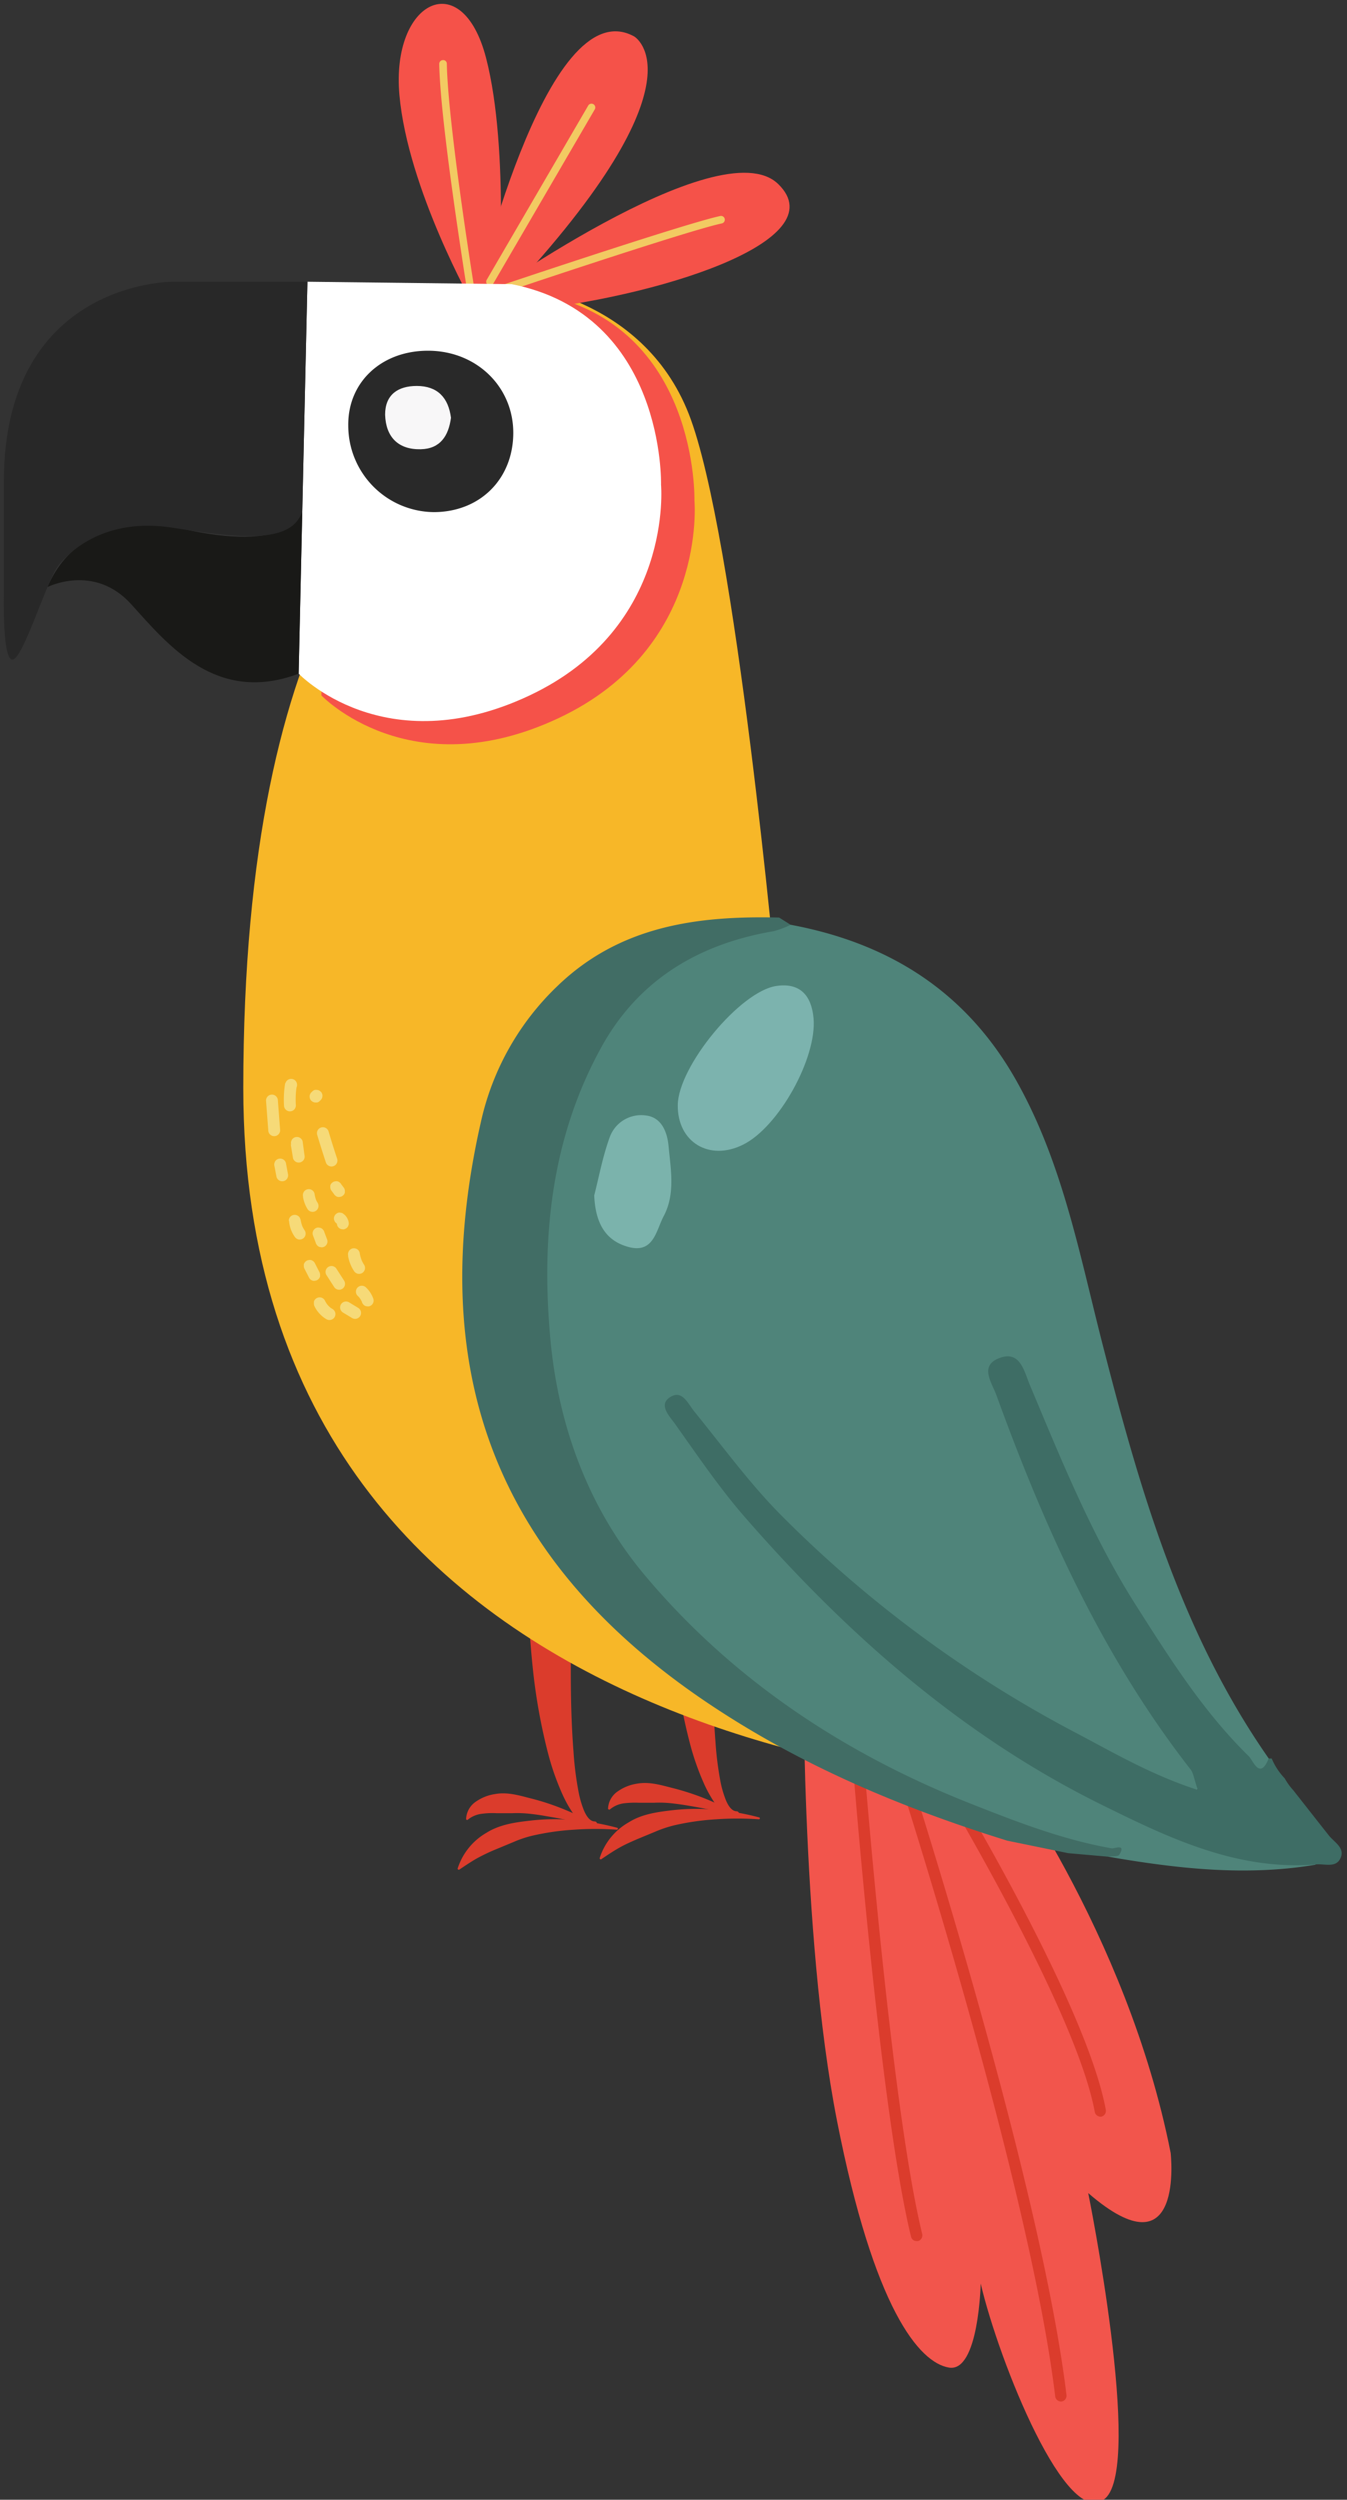 <svg id="Layer_1" data-name="Layer 1" xmlns="http://www.w3.org/2000/svg" viewBox="0 0 227 421"><rect x="0" y="0" width="227" height="421" fill="#333333" stroke="none"/><defs><style>.cls-1{fill:#db3c2c;}.cls-2{fill:#f7b728;}.cls-3{fill:#f55249;}.cls-4{fill:#f2554c;}.cls-5{fill:#f2ca62;}.cls-6{fill:#fff;}.cls-7{fill:#191917;}.cls-8{fill:#4f847a;}.cls-9{fill:#416d65;}.cls-10{fill:#3e6d65;}.cls-11{fill:#7cb3ae;}.cls-12{fill:#7bb3ac;}.cls-13{fill:#282828;}.cls-14{fill:#292929;}.cls-15{fill:#f8f7f8;}.cls-16{fill:#f6da78;}</style></defs><path class="cls-1" d="M123.75,199.38c-.94,2.17-1.77,4.34-2.5,6.53s-1.4,4.39-2,6.59c-1.23,4.41-2.22,8.84-3.07,13.29A196.46,196.46,0,0,0,113,252.71a169.44,169.44,0,0,0,.75,27.27,95.77,95.77,0,0,0,2.54,13.72,43.52,43.52,0,0,0,2.4,6.81,21,21,0,0,0,1.87,3.3,7.78,7.78,0,0,0,1.45,1.48,3.61,3.61,0,0,0,1,.53,2.22,2.22,0,0,0,1.14,0l.09,0a.38.38,0,0,0,.28-.47.39.39,0,0,0-.37-.3c-.85,0-1.48-1-1.87-2a17.16,17.16,0,0,1-.89-3.14,56,56,0,0,1-.82-6.61c-.35-4.44-.45-8.91-.46-13.38,0-8.95.35-17.9.83-26.84s.94-17.89,1.57-26.83l1-13.4c.32-4.47.65-8.94,1-13.41a.41.41,0,0,0-.36-.42.41.41,0,0,0-.39.23Z"/><path class="cls-1" d="M128,306.1a41.9,41.9,0,0,0-7.24-1.29,35.71,35.71,0,0,0-7.45.06c-2.48.29-5.14.63-7.39,2.06a10.6,10.6,0,0,0-4.86,6,.16.16,0,0,0,.12.2.14.14,0,0,0,.14,0h0c1.06-.72,2-1.35,3-1.92s2-1,3-1.44l3.09-1.28a20.24,20.24,0,0,1,3.27-1.09,42.6,42.6,0,0,1,7-1,50.89,50.89,0,0,1,7.2,0h0a.16.16,0,0,0,.17-.15A.17.17,0,0,0,128,306.1Z"/><path class="cls-1" d="M124.51,305.58a57.88,57.88,0,0,0-5.34-2.53,43.29,43.29,0,0,0-5.67-1.88c-1.94-.48-4-1.16-6.16-.77a7.58,7.58,0,0,0-3.17,1.25,3.71,3.71,0,0,0-1.7,2.94.17.17,0,0,0,.18.17.15.15,0,0,0,.11,0h0a4.56,4.56,0,0,1,2.37-1.05,15.37,15.37,0,0,1,2.47-.1c.85,0,1.74,0,2.65,0a18.79,18.79,0,0,1,2.8.08c.93.1,1.88.23,2.82.39s1.89.32,2.84.51c1.9.36,3.79.82,5.68,1.3a.15.15,0,0,0,.19-.11A.16.16,0,0,0,124.51,305.58Z"/><path class="cls-1" d="M99.83,201.13q-1.42,3.24-2.5,6.53c-.75,2.18-1.4,4.38-2,6.58-1.22,4.41-2.22,8.84-3.07,13.29a200,200,0,0,0-3.15,26.92,169.42,169.42,0,0,0,.76,27.27,96.88,96.88,0,0,0,2.53,13.72,43.57,43.57,0,0,0,2.41,6.81,20.58,20.58,0,0,0,1.87,3.3A7.72,7.72,0,0,0,98.09,307a3.2,3.2,0,0,0,1,.53,2.12,2.12,0,0,0,1.14,0l.09,0a.4.4,0,0,0,.28-.48.39.39,0,0,0-.37-.29c-.86,0-1.48-1-1.88-2a17.14,17.14,0,0,1-.88-3.14,55.6,55.6,0,0,1-.82-6.6c-.35-4.44-.45-8.92-.46-13.39,0-8.94.35-17.89.83-26.84S98,237,98.58,228l1-13.4q.47-6.71,1-13.4a.39.39,0,0,0-.74-.19Z"/><path class="cls-1" d="M104.07,307.84a42.88,42.88,0,0,0-7.24-1.29,35,35,0,0,0-7.45.07c-2.48.28-5.14.63-7.4,2.05a10.69,10.69,0,0,0-4.85,6,.18.18,0,0,0,.12.21.22.22,0,0,0,.14,0h0c1.07-.71,2-1.35,3-1.91a32.09,32.09,0,0,1,3-1.44l3.09-1.28a19,19,0,0,1,3.27-1.1,42.45,42.45,0,0,1,7-1,50.9,50.9,0,0,1,7.2,0h0a.16.16,0,0,0,.17-.15A.16.16,0,0,0,104.07,307.84Z"/><path class="cls-1" d="M100.59,307.32a58,58,0,0,0-5.35-2.52,41.75,41.75,0,0,0-5.66-1.89c-1.94-.48-4-1.16-6.16-.76a7.51,7.51,0,0,0-3.17,1.24,3.7,3.7,0,0,0-1.7,2.95.17.17,0,0,0,.28.13h0a4.63,4.63,0,0,1,2.36-1,13.51,13.51,0,0,1,2.48-.1c.85,0,1.73,0,2.65,0a20.1,20.1,0,0,1,2.79.08c.94.1,1.88.23,2.83.4s1.89.31,2.84.51c1.9.35,3.78.82,5.67,1.3a.17.17,0,0,0,.2-.11A.17.17,0,0,0,100.59,307.32Z"/><path class="cls-2" d="M130.67,166.25l.22-.2S124,89.94,116.08,69.73,86.25,47.86,86.25,47.86L83.58,72.32C67.93,78.86,41,101.92,41,183.24,41,297.75,168.5,301.37,183.39,301.81,183.39,301.81,146.35,225.22,130.67,166.25Z"/><path class="cls-3" d="M55.69,49.12l-1.53,68s14.87,15.63,40,3.81,22.87-36.6,22.87-36.6.8-29.54-25.9-34.78Z"/><path class="cls-4" d="M167.62,295.62s22.3,29.66,29.66,66.95c0,0,2.45,20.9-13.89,6.78,0,0,9.26,45.69,2.88,51.41s-17.89-22.89-21-36.17c0,0-.32,15-5.35,14.15s-12.64-9.9-18.86-41.54-5.65-79.59-5.65-79.59Z"/><path class="cls-1" d="M185.42,356.48h.17a1,1,0,0,0,.77-1.11c-3.15-17.5-25.28-54.2-26.22-55.75a1,1,0,0,0-1.64,1c.23.38,22.89,37.95,26,55.1A1,1,0,0,0,185.42,356.48Z"/><path class="cls-1" d="M178.78,404.46h.11a1,1,0,0,0,.84-1.07c-4.35-36.12-26.3-104.22-26.53-104.9a1,1,0,0,0-1.2-.62,1,1,0,0,0-.62,1.21c.22.68,22.12,68.61,26.45,104.54A1,1,0,0,0,178.78,404.46Z"/><path class="cls-1" d="M154.49,377.43a.83.83,0,0,0,.22,0,1,1,0,0,0,.71-1.16c-5.37-21.94-9.92-81-10-81.61a1,1,0,0,0-1-.88,1,1,0,0,0-.89,1c.05.59,4.61,59.82,10,81.92A.94.94,0,0,0,154.49,377.43Z"/><path class="cls-3" d="M79.74,51.33S68.73,31.84,67.31,16,77.86-5.85,81.91,9.75s2,41.58,2,41.58Z"/><path class="cls-3" d="M79.74,51.33S91.89-2.06,106.86,6.13c0,0,13,7.4-22.94,45.2Z"/><path class="cls-3" d="M79.74,51.33S121.27,21.38,131.15,31,110.53,50.2,87.09,52.46Z"/><path class="cls-5" d="M82.57,48.09a.61.61,0,0,1-.32-.08.65.65,0,0,1-.23-.88L99.11,17.81a.64.64,0,1,1,1.1.65L83.12,47.78A.62.62,0,0,1,82.57,48.09Z"/><path class="cls-5" d="M79.74,52a.64.64,0,0,1-.63-.53c0-.3-4.88-29.76-5.09-40.7a.64.64,0,0,1,.63-.65.61.61,0,0,1,.65.63c.21,10.84,5,40.22,5.07,40.51a.64.64,0,0,1-.52.74Z"/><path class="cls-5" d="M82.57,50a.64.64,0,0,1-.2-1.24c1.35-.46,33.07-11.12,39-12.38a.63.63,0,0,1,.76.49.64.64,0,0,1-.49.76C115.78,38.86,83.11,49.85,82.78,50Z"/><path class="cls-6" d="M51.81,47.45l-1.48,66s14.43,15.18,38.86,3.7S111.4,81.63,111.4,81.63,112.17,53,86.25,47.86Z"/><path class="cls-7" d="M8,98.87s7.87-4,14.1,2.88,14.35,16.93,28.23,11.71l.61-27.39S49.54,93,32,89.33C32,89.33,14.38,84.07,8,98.87Z"/><path class="cls-8" d="M213.82,296.17c-14.88-21.28-21.86-45.7-28.18-70.42-3.82-15-6.69-30.22-14.46-43.92-8.45-14.9-21.42-23-37.92-26.08-11.69-2.65-29.67,10.14-35,22.1-7.06,15.84-9.06,32.21-7.15,49.23,3,27,18.54,45.86,39.69,61.12,14.12,10.2,30,16.79,46.17,22.69,3.25,1.18,7-1,9.86,1.82,11.56,2,23.15,3.31,34.86,1.34a3.71,3.71,0,0,0-3.19-1.79c-21.19-1.81-38.5-12.53-55.24-24.33-18.58-13.09-33.85-29.54-47.09-47.93,5.3,6.31,10.22,12.95,16.16,18.72,6.11,5.93,12.91,11,19.47,16.44s13.55,9.5,20.67,13.74c7.32,4.36,14.9,8.18,22.55,11.88,2.25,1.09,5.07,2.78,7,.37s-.42-4.79-1.86-6.77c-12.9-17.67-22.2-37.16-29.54-57.66-.49-1.38-1.26-2.71-1-4.62,2.74,1.15,2.92,3.84,3.77,5.9,7.71,18.75,17,36.57,29.72,52.51,2.25,2.83,4.41,5.8,7.64,7.57C212.46,299,214.8,299.94,213.82,296.17Z"/><path class="cls-9" d="M169.75,310,180,312.1l6.78.6c.63-.09,1.61,0,1.83-.31,1.27-2-.93-1-1.25-1.1-8.18-1.43-15.85-4.4-23.54-7.43-21.51-8.47-40.38-20.95-55.2-38.62-9.36-11.17-14.48-24.89-15.85-39.52-1.6-17.16.09-34,8.59-49.39,6.24-11.29,16.37-17.36,29-19.5a15.26,15.26,0,0,0,2.88-1.08l-1.94-1.22c-13.69-.33-26.74,1.36-37.26,11.44a45.13,45.13,0,0,0-13,23c-9.32,41,1.82,73.06,37.53,97.37C134.41,297.11,151.66,304.38,169.75,310Z"/><path class="cls-10" d="M112.78,235.4c2.16-1.52,3.1.95,4.29,2.4,4.82,5.92,9.34,12.15,14.7,17.52a203.18,203.18,0,0,0,49.47,36.48c6.42,3.37,12.76,7.12,20.62,9.66-.65-1.9-.73-2.82-1.2-3.43-14.83-19-24.56-40.56-32.72-63-.82-2.26-3-5.08.61-6.36,3.31-1.16,4,2.09,4.95,4.46,5.35,12.72,10.51,25.56,17.95,37.25,5.69,8.94,11.37,17.94,19,25.4.73.71,1.85,4.09,3.35.38h.51a11,11,0,0,0,2.19,3.34,10.6,10.6,0,0,0,1.44,2c2,2.54,4,5.09,6,7.62.88,1.1,2.59,2,2.06,3.58-.71,2.06-2.79,1.11-4.33,1.31-13.29,1.05-24.83-4.53-36.16-10.13-23.53-11.65-42.86-28.73-60-48.39-4.3-4.94-8-10.41-11.81-15.76C112.86,238.56,111,236.68,112.78,235.4Z"/><path class="cls-11" d="M114.22,186.1c-.08,6.25,5.31,9.52,11,6.68,6-2.95,12.49-14.62,11.88-21.32-.35-3.81-2.29-6-6.26-5.41C124.72,166.94,114.3,179.6,114.22,186.1Z"/><path class="cls-12" d="M100.14,201.33c.19,4.51,1.79,7.61,5.78,8.68,4.23,1.14,4.64-2.75,5.91-5.16,2-3.74,1.21-7.87.84-11.81-.2-2.22-1.09-4.88-3.86-5.18a5.63,5.63,0,0,0-6.06,3.67C101.54,194.86,100.9,198.39,100.14,201.33Z"/><path class="cls-13" d="M51.81,47.45H29S.65,47.37.65,81.13v19.06s-.28,11.44,1.56,10.88S7.93,97.64,9.83,95.25s7.91-8.19,19.35-6.36,20.08,2.69,21.76-2.82Z"/><path class="cls-14" d="M73.16,86.25A14.57,14.57,0,0,1,58.69,71.66c-.09-7.15,5.38-12.42,13.06-12.59,8.38-.19,14.84,6,14.75,14C86.4,80.75,80.86,86.21,73.16,86.25Z"/><path class="cls-15" d="M76,70.36c-.4,3-1.77,5.23-5.1,5.3-3.83.08-5.88-2.1-6-5.81C64.89,66.46,67.08,65,70.24,65,73.75,65,75.57,67,76,70.36Z"/><path class="cls-16" d="M44.83,185.35l.38,5a1,1,0,0,0,2,0l-.38-5a1,1,0,0,0-1-1,1,1,0,0,0-1,1Z"/><path class="cls-16" d="M46.25,196.39l.35,1.82a1,1,0,0,0,1.23.7,1,1,0,0,0,.59-.46l.1-.24a1,1,0,0,0,0-.53l-.34-1.82a1,1,0,0,0-.46-.6,1,1,0,0,0-1.37.36l-.1.24a1,1,0,0,0,0,.53Z"/><path class="cls-16" d="M48.71,205.58A5.55,5.55,0,0,0,49,207a5.64,5.64,0,0,0,.65,1.27,1.13,1.13,0,0,0,.59.46,1.07,1.07,0,0,0,.78-.11,1,1,0,0,0,.35-1.36,5,5,0,0,1-.48-.88l.1.24a5.2,5.2,0,0,1-.32-1.17l0,.26s0-.07,0-.11a.82.82,0,0,0-.09-.38.78.78,0,0,0-.21-.33,1,1,0,0,0-.7-.29,1,1,0,0,0-.71.29,1,1,0,0,0-.29.71Z"/><path class="cls-16" d="M51.33,213.71l.78,1.52a1,1,0,0,0,.6.46.77.77,0,0,0,.4,0,.85.85,0,0,0,.37-.12,1,1,0,0,0,.46-.6l0-.26a1,1,0,0,0-.13-.51l-.78-1.52a1.07,1.07,0,0,0-.6-.46.77.77,0,0,0-.4,0,.85.85,0,0,0-.37.12,1.06,1.06,0,0,0-.46.6l0,.27a1,1,0,0,0,.13.5Z"/><path class="cls-16" d="M53,220a5,5,0,0,0,.85,1.24,4.84,4.84,0,0,0,1.17.94,1,1,0,0,0,.77.1,1,1,0,0,0,.6-.46,1,1,0,0,0,.1-.77,1.06,1.06,0,0,0-.46-.6,3.52,3.52,0,0,1-.45-.3l.2.16a4.26,4.26,0,0,1-.73-.74l.16.2a3.89,3.89,0,0,1-.48-.78,1,1,0,0,0-1.37-.36,1,1,0,0,0-.46.59l0,.27A1,1,0,0,0,53,220Z"/><path class="cls-16" d="M48.06,182.42a16.86,16.86,0,0,0-.2,3.75,1,1,0,0,0,1,1,1,1,0,0,0,1-1,15.29,15.29,0,0,1,.1-3l0,.27c0-.15,0-.31.07-.46a1.06,1.06,0,0,0-.1-.78,1,1,0,0,0-1.83.24Z"/><path class="cls-16" d="M49,192.75l.38,2.31a1,1,0,0,0,.46.6,1,1,0,0,0,.77.1,1.06,1.06,0,0,0,.6-.46l.1-.24a1.19,1.19,0,0,0,0-.53L51,192.22a1,1,0,0,0-.46-.6,1,1,0,0,0-1.37.36l-.1.24a1,1,0,0,0,0,.53Z"/><path class="cls-16" d="M51.06,201.54a5.44,5.44,0,0,0,.75,2.06,1,1,0,0,0,.6.46,1,1,0,0,0,.77-.1,1,1,0,0,0,.36-1.37,3.78,3.78,0,0,1-.33-.63l.1.24A5.09,5.09,0,0,1,53,201a1,1,0,0,0-.45-.59,1,1,0,0,0-.78-.1,1,1,0,0,0-.59.45l-.1.24a1,1,0,0,0,0,.54Z"/><path class="cls-16" d="M52.72,208l.5,1.33a.75.75,0,0,0,.18.34.78.78,0,0,0,.28.26.72.72,0,0,0,.37.11.77.77,0,0,0,.4,0,1,1,0,0,0,.6-.46,1,1,0,0,0,.1-.77l-.5-1.33a.75.75,0,0,0-.18-.34.78.78,0,0,0-.28-.26.81.81,0,0,0-.37-.12.78.78,0,0,0-.4,0,1,1,0,0,0-.6.46,1,1,0,0,0-.1.77Z"/><path class="cls-16" d="M55,214.72l1.29,2a1,1,0,0,0,1.36.36,1,1,0,0,0,.36-1.37l-1.29-2a1,1,0,0,0-1.36-.36,1,1,0,0,0-.36,1.37Z"/><path class="cls-16" d="M57.81,221.06l1.53.92a1,1,0,0,0,.77.1,1,1,0,0,0,.6-.46,1,1,0,0,0,.1-.77,1,1,0,0,0-.46-.59l-1.53-.93a1,1,0,0,0-1.37.36,1,1,0,0,0-.1.77,1.06,1.06,0,0,0,.46.6Z"/><path class="cls-16" d="M52.64,183.81l-.17.16a.72.72,0,0,0-.21.33.69.69,0,0,0-.08.38,1,1,0,0,0,.29.71l.2.15a1,1,0,0,0,.51.14l.26,0a.92.92,0,0,0,.44-.25l.17-.17a1,1,0,0,0,.29-.71.73.73,0,0,0-.08-.38.75.75,0,0,0-.21-.32l-.2-.16a1.15,1.15,0,0,0-.51-.14l-.26,0a.94.94,0,0,0-.44.26Z"/><path class="cls-16" d="M53.45,191.11q.69,2.31,1.45,4.61a1,1,0,1,0,1.93-.53q-.77-2.3-1.45-4.61a1,1,0,0,0-1.93.53Z"/><path class="cls-16" d="M55.8,200.45l.49.66a.78.78,0,0,0,.26.28.75.75,0,0,0,.34.18.78.78,0,0,0,.4,0,.81.81,0,0,0,.37-.12l.21-.16a1,1,0,0,0,.25-.44l0-.26a1,1,0,0,0-.14-.51l-.5-.66a.68.68,0,0,0-.25-.28.75.75,0,0,0-.34-.18.78.78,0,0,0-.4,0,.77.77,0,0,0-.37.12l-.21.16a.92.92,0,0,0-.25.44l0,.26a1,1,0,0,0,.14.51Z"/><path class="cls-16" d="M58.65,211.49a6.7,6.7,0,0,0,1,2.56,1.07,1.07,0,0,0,.6.46,1.09,1.09,0,0,0,.77-.1,1.06,1.06,0,0,0,.46-.6,1,1,0,0,0-.1-.77,5.57,5.57,0,0,1-.48-.9l.1.23a5.67,5.67,0,0,1-.39-1.41,1,1,0,0,0-.46-.6,1.08,1.08,0,0,0-.77-.1,1.06,1.06,0,0,0-.6.46l-.1.24a1,1,0,0,0,0,.53Z"/><path class="cls-16" d="M60.27,218.23a4.58,4.58,0,0,1,.42.46l-.16-.2a4,4,0,0,1,.5.85l-.1-.24a1.46,1.46,0,0,1,.07.19.75.75,0,0,0,.18.34.87.87,0,0,0,.28.26.72.72,0,0,0,.37.11.77.77,0,0,0,.4,0,1,1,0,0,0,.7-1.23,4.81,4.81,0,0,0-1.25-1.94,1,1,0,0,0-1.41,0,1,1,0,0,0-.29.71,1,1,0,0,0,.29.7Z"/><path class="cls-16" d="M56.82,206.12l0,0-.2-.16a1.34,1.34,0,0,1,.2.21l-.15-.21a1.56,1.56,0,0,1,.16.28l-.1-.24a1.09,1.09,0,0,1,.08.31.75.75,0,0,0,.18.34.68.68,0,0,0,.28.25.65.65,0,0,0,.37.12.77.77,0,0,0,.4,0l.24-.11a.93.93,0,0,0,.36-.35l.1-.24a1,1,0,0,0,0-.54,1.05,1.05,0,0,0-.06-.24,2.4,2.4,0,0,0-.21-.46l-.07-.11c-.08-.1-.15-.2-.23-.29l-.1-.09-.29-.23a.85.85,0,0,0-.38-.12.74.74,0,0,0-.39,0,1.15,1.15,0,0,0-.6.46l-.1.24a1,1,0,0,0,0,.53l.1.24a1,1,0,0,0,.36.36Z"/></svg>